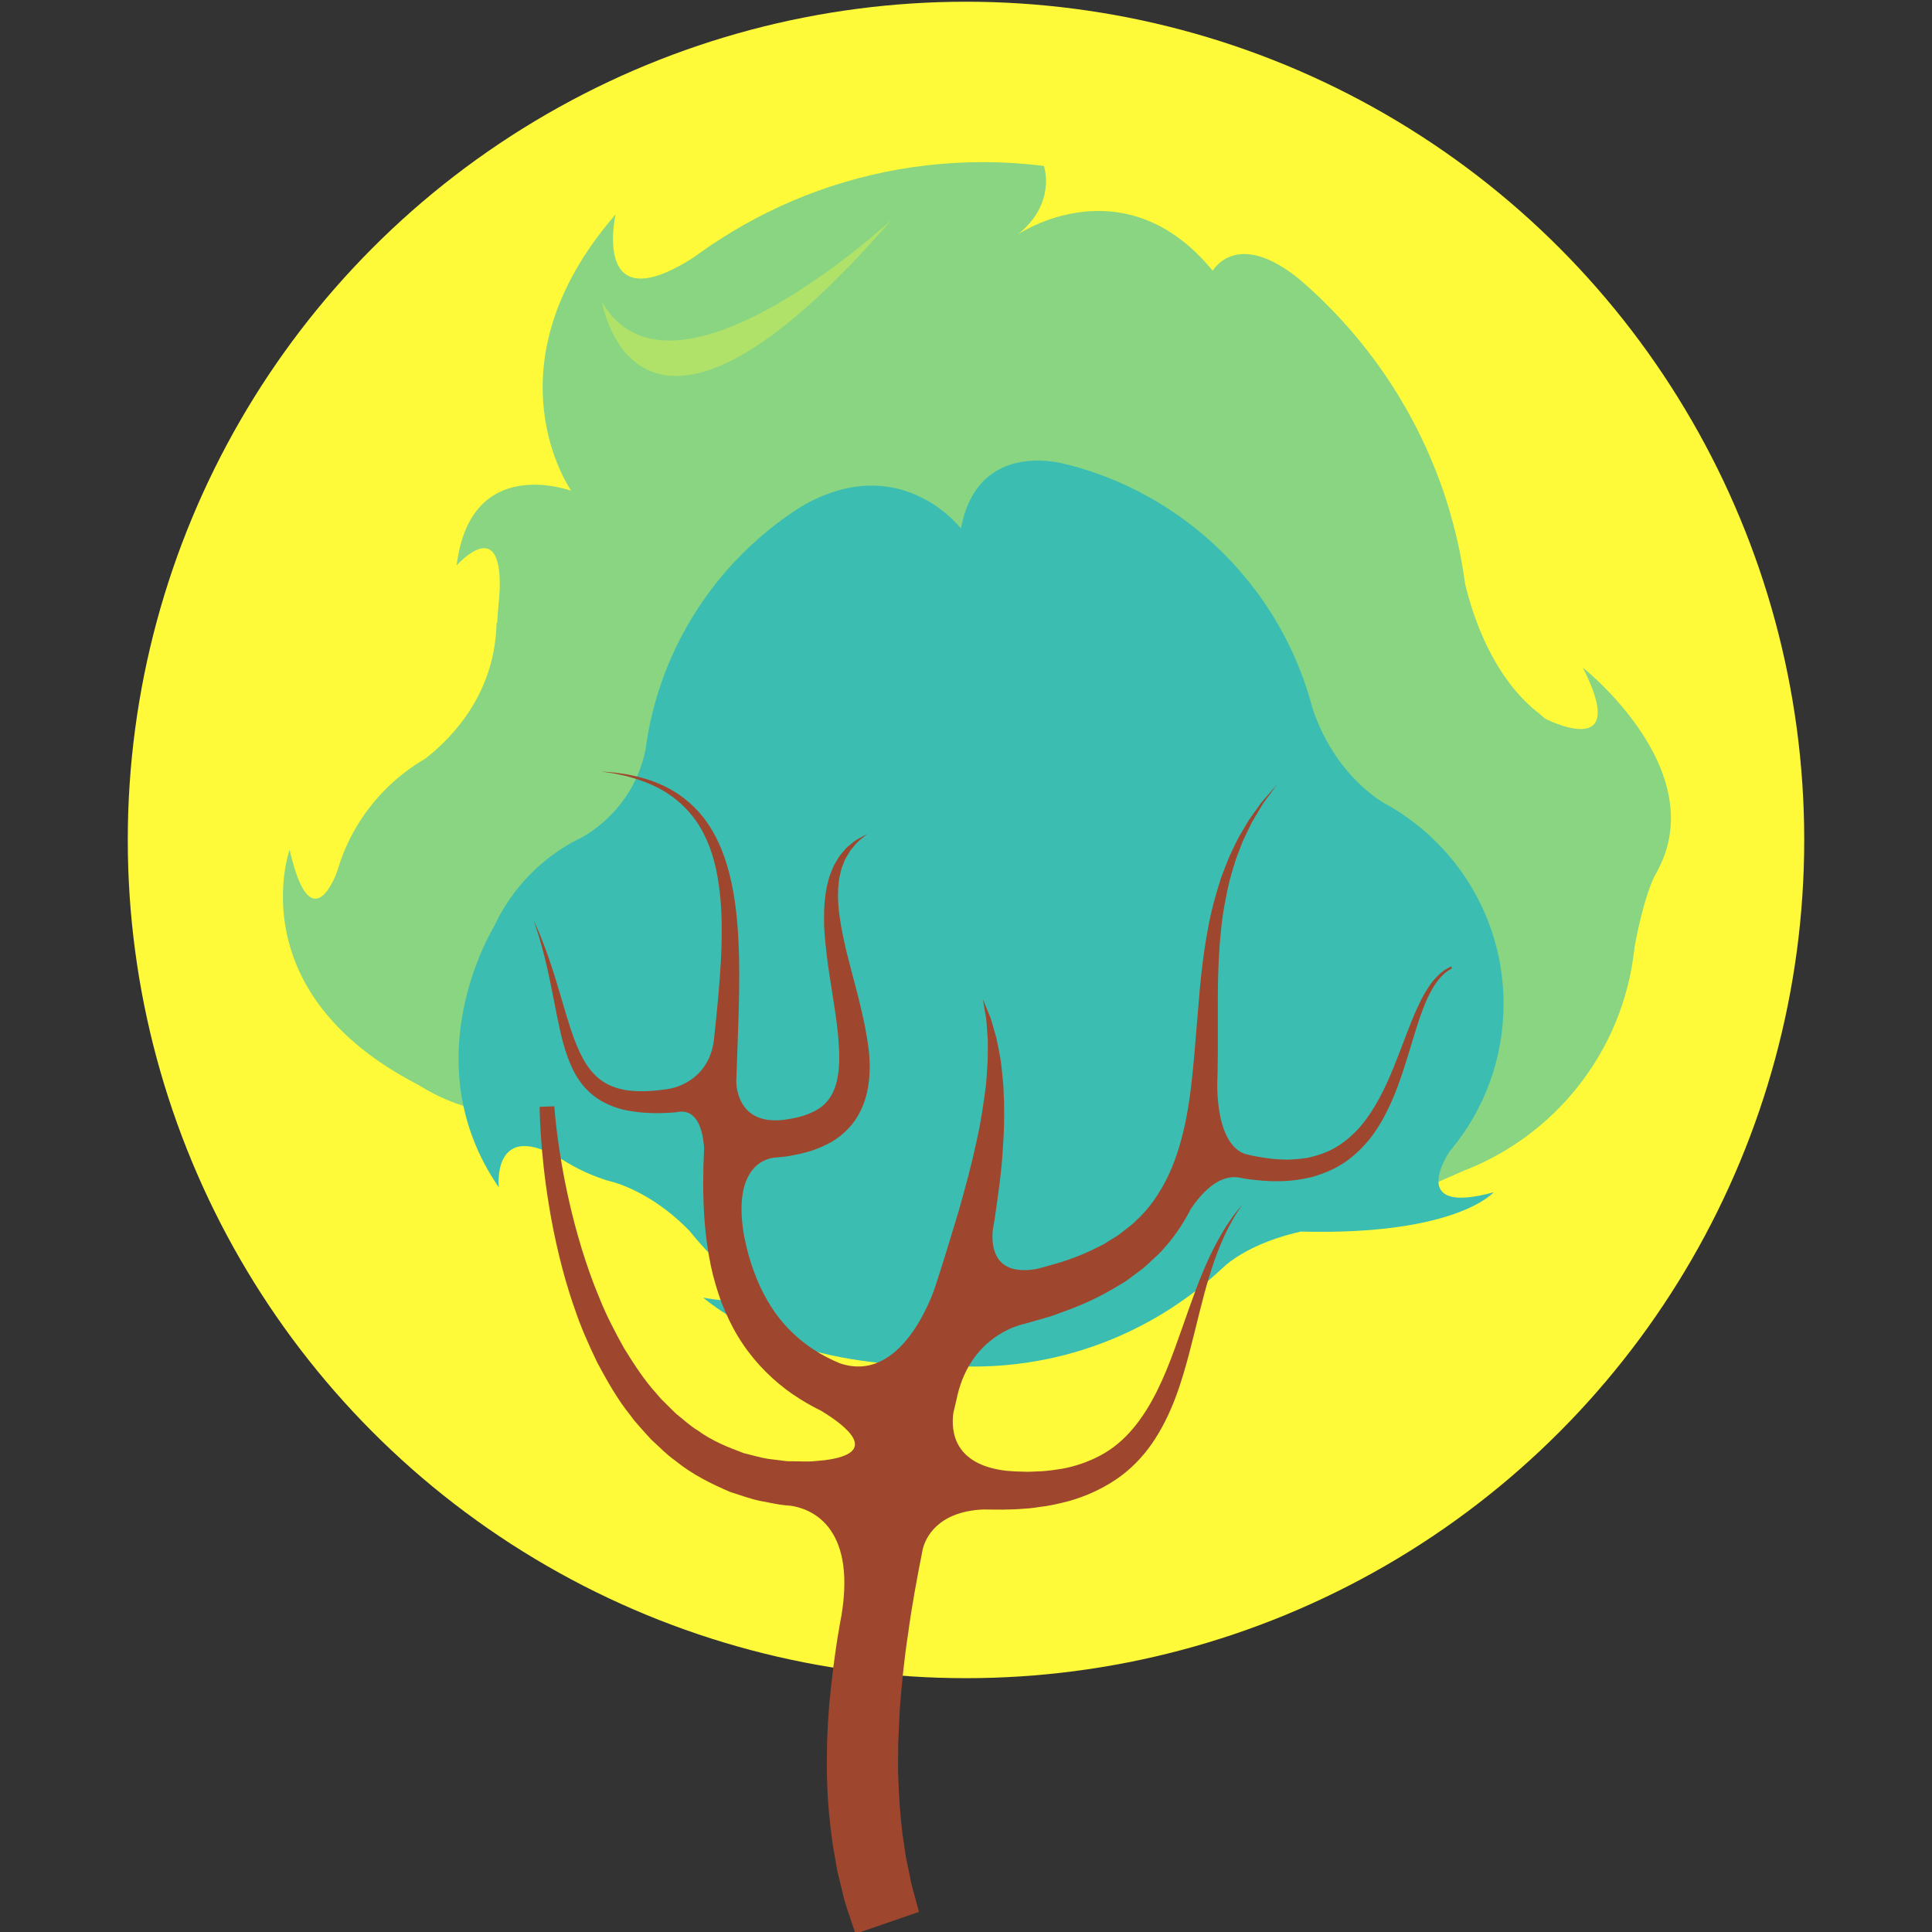 <?xml version="1.0" encoding="utf-8"?>
<!-- Generator: Adobe Illustrator 16.0.0, SVG Export Plug-In . SVG Version: 6.00 Build 0)  -->
<!DOCTYPE svg PUBLIC "-//W3C//DTD SVG 1.1//EN" "http://www.w3.org/Graphics/SVG/1.1/DTD/svg11.dtd">
<svg version="1.1" id="Layer_1" xmlns="http://www.w3.org/2000/svg" xmlns:xlink="http://www.w3.org/1999/xlink" x="0px" y="0px"
	 width="140px" height="140px" viewBox="0 0 140 140" enable-background="new 0 0 140 140" xml:space="preserve">
<rect x="0" y="0" width="140" height="140" fill="#333333" stroke="none"/>
<g>
	<circle fill="#FEFA39" cx="70" cy="60.866" r="60.741"/>
	<path fill="#3BBDB1" d="M68.52,98.91c0,0-10.635,0.763-17.567-4.877c0,0,4.904,0.957,2.688-1.111"/>
	<path fill="#89D581" d="M118.54,66.661c0-6.223-2.921-11.76-7.463-15.327c-2.888-2.531-4.269-6.371-4.912-9.035
		c-0.133-1.001-0.308-1.988-0.522-2.961c-0.005-0.04-0.007-0.065-0.007-0.065l-0.005,0.018c-1.684-7.542-5.785-14.168-11.444-19.033
		c-4.584-3.747-6.308-0.637-6.308-0.637c-6.434-7.844-14.101-2.644-14.101-2.644c2.803-2.278,1.876-4.92,1.865-4.952
		c-1.445-0.18-2.916-0.277-4.409-0.277c-11.178,0-21.139,5.203-27.598,13.318c-1.526,2.121-3.452,5.912-2.238,10.506
		c0,0-3.074-1.159-4.427,3.127c-0.505,2.091-0.829,4.252-0.942,6.471l-0.048-0.08c-0.079,5.118-3.182,8.342-5.158,9.882
		c-0.544,0.315-1.063,0.666-1.558,1.05c-0.022,0.013-0.051,0.028-0.051,0.028l0.013,0.001c-3.236,2.534-5.323,6.467-5.323,10.896
		c0,6.365,4.301,11.712,10.15,13.33l-0.015,0.01c0,0,0.07,0.012,0.188,0.035c0.25,0.066,0.498,0.139,0.754,0.191
		c1.073,0.318,2.89,1.043,4.503,2.604v-2.446c1.705-0.215,3.314-0.729,4.768-1.506v0.003c0,0,0.004-0.004,0.006-0.005
		c0.573-0.307,1.114-0.659,1.637-1.04c1.715-0.778,4.793-1.435,9.309,0.271c0.922,0.471,1.865,0.903,2.831,1.294
		c0.019,0.011,0.035,0.019,0.054,0.028l-0.007-0.01c4.065,1.637,8.502,2.547,13.153,2.547c2.284,0,4.515-0.227,6.677-0.641
		l-0.006,0.006c0,0,0.023-0.007,0.035-0.012c0.638-0.122,1.27-0.259,1.894-0.416c1.886-0.264,4.913-0.271,8.007,1.396
		c0.528,0.373,1.077,0.722,1.644,1.041c0.011,0.008,0.022,0.015,0.032,0.022l-0.001-0.004c2.821,1.587,6.073,2.497,9.541,2.497
		c0.404,0,0.805-0.016,1.203-0.041l-1.046,1.744l6.872-3.016c0.544-0.211,1.078-0.444,1.598-0.701l0.056-0.024l-0.003-0.003
		C114.14,80.911,118.54,74.301,118.54,66.661z"/>
	<path fill="#3BBDB1" d="M108.953,72.748c0-5.838-3.023-10.968-7.587-13.919l0.004,0c-0.011-0.005-0.021-0.012-0.032-0.018
		c-0.391-0.252-0.791-0.489-1.204-0.707c-3.206-2.126-4.553-5.313-5.023-6.783c-0.064-0.243-0.135-0.483-0.207-0.724
		c-0.01-0.046-0.016-0.073-0.016-0.073l-0.002,0.008c-3.033-10.195-12.471-17.633-23.651-17.633
		c-12.105,0-22.167,8.718-24.268,20.216c-0.001-0.004-0.003-0.008-0.005-0.012c-0.005,0.062-0.018,0.118-0.024,0.178
		c-0.061,0.346-0.114,0.693-0.16,1.044c-0.769,3.711-3.303,5.61-4.601,6.356c-0.25,0.121-0.5,0.241-0.74,0.375
		c-0.018,0.007-0.038,0.016-0.038,0.016l0.007,0.003c-4.077,2.296-6.835,6.659-6.835,11.671c0,5.976,3.914,11.033,9.316,12.76
		l-0.005,0.002c0,0,0.016,0.003,0.024,0.004c0.207,0.066,0.421,0.116,0.632,0.172c1.059,0.336,3.246,1.256,5.423,3.51
		c0.376,0.464,0.767,0.916,1.172,1.353c0.012,0.016,0.024,0.03,0.037,0.046l-0.002-0.01c4.827,5.191,11.713,8.443,19.361,8.443
		c6.974,0,13.313-2.705,18.038-7.117l-0.002,0.01c0,0,1.717-1.874,6.116-2.766c0.399-0.055,0.796-0.123,1.186-0.207
		c0.015-0.002,0.028-0.004,0.044-0.008c-0.002,0-0.004,0-0.006,0C103.364,87.324,108.953,80.69,108.953,72.748z"/>
	<path fill="#89D581" d="M77.403,33.678c0,0-6.533-2.072-7.768,4.626c0,0-5.841-7.687-15.083,1.092
		c-1.045-5.322,11.426-12.373,11.426-12.373L77.403,33.678z"/>
	<path fill="#89D581" d="M24.446,63.115c0,0-1.873,5.419-3.459-1.543c0,0-3.707,10.339,9.342,17.048"/>
	<path fill="#3BBDB1" d="M35.786,67.175c0,0-5.986,9.644,0.359,18.867c0,0-0.538-5.077,4.607-2.01"/>
	<path fill="#89D581" d="M111.964,52.074c0,0,6.263,3.24,2.737-3.693c0,0,11.338,8.931,3.788,16.921"/>
	<path fill="#89D581" d="M120.118,63.077c0,0-1.148,1.561-2.049,7.856c-3.78-1.342-3.78-8.51-3.78-8.51"/>
	<path fill="#3BBDB1" d="M105.036,83.443c0,0-3.203,4.715,3.201,2.952c0,0-2.686,3.142-13.964,2.849"/>
	<path fill="#89D581" d="M51.766,17.609c-9.175,6.831-7.159-2.072-7.159-2.072c-9.577,11.046-3.208,20.035-3.208,20.035
		s-7.31-2.763-8.308,5.404c0,0,3.484-3.974,3.094,2.244l9.156-4.799"/>
	<path fill="#B0E269" d="M43.637,21.912c0,0,2.468,15.335,20.976-5.993C64.612,15.919,48.748,30.637,43.637,21.912z"/>
	<path fill="#9F462F" d="M105.151,70.03c0,0-0.095,0.052-0.274,0.149c-0.187,0.087-0.425,0.275-0.7,0.537
		c-0.268,0.271-0.565,0.629-0.829,1.084c-0.282,0.447-0.534,0.982-0.796,1.568c-0.511,1.178-0.996,2.587-1.592,4.045
		c-0.595,1.451-1.324,2.968-2.358,4.192c-0.521,0.604-1.118,1.12-1.767,1.515c-0.65,0.393-1.365,0.618-2.066,0.779
		c-0.717,0.109-1.421,0.164-2.099,0.109c-0.677-0.027-1.317-0.15-1.906-0.258c-0.208-0.053-0.401-0.1-0.597-0.146
		c-1.665-0.662-1.943-3.367-1.962-4.898c0.012-0.355,0.021-0.711,0.026-1.063v-0.003v0.001c0.007-0.413,0.012-0.823,0.016-1.231
		c0.001-1.562,0.002-3.1,0.004-4.588c0.016-1.479,0.071-2.901,0.213-4.239c0.115-1.344,0.363-2.59,0.625-3.736
		c0.158-0.563,0.312-1.106,0.479-1.616c0.195-0.497,0.362-0.98,0.554-1.419c0.209-0.432,0.404-0.836,0.586-1.209
		c0.201-0.362,0.408-0.684,0.584-0.982c0.336-0.609,0.71-1.01,0.918-1.32c0.222-0.299,0.34-0.459,0.34-0.459
		s-0.131,0.149-0.377,0.429c-0.23,0.291-0.641,0.667-1.028,1.249c-0.202,0.285-0.437,0.594-0.673,0.944
		c-0.215,0.364-0.447,0.758-0.695,1.179c-0.231,0.431-0.441,0.908-0.684,1.403c-0.213,0.507-0.416,1.049-0.628,1.617
		c-0.366,1.15-0.728,2.418-0.958,3.784c-0.259,1.361-0.436,2.811-0.572,4.304c-0.124,1.488-0.252,3.023-0.382,4.583
		c-0.14,1.546-0.288,3.107-0.579,4.609c-0.289,1.503-0.703,2.95-1.312,4.239c-0.611,1.286-1.395,2.426-2.377,3.303
		c-0.215,0.246-0.503,0.421-0.748,0.629c-0.25,0.203-0.496,0.405-0.781,0.562c-0.27,0.169-0.538,0.336-0.803,0.501
		c-0.28,0.146-0.568,0.275-0.844,0.413c-1.109,0.537-2.252,0.904-3.326,1.186c-0.238,0.076-0.481,0.133-0.722,0.186
		c-3.037,0.504-3.239-1.631-3.121-2.839c0.044-0.259,0.095-0.524,0.134-0.78c0.271-1.846,0.52-3.595,0.602-5.234
		c0.122-1.631,0.103-3.145,0.029-4.473c-0.068-0.668-0.122-1.289-0.2-1.859c-0.11-0.57-0.199-1.09-0.303-1.555
		c-0.132-0.461-0.249-0.873-0.351-1.231c-0.102-0.354-0.247-0.628-0.334-0.864c-0.192-0.466-0.295-0.713-0.295-0.713
		s0.046,0.264,0.13,0.76c0.033,0.249,0.116,0.553,0.134,0.916c0.027,0.354,0.058,0.764,0.092,1.221
		c0.01,0.46-0.004,0.973-0.007,1.521c-0.023,0.553-0.075,1.15-0.121,1.783c-0.167,1.269-0.363,2.688-0.716,4.224
		c-0.33,1.534-0.771,3.188-1.267,4.927c-0.526,1.735-1.071,3.566-1.694,5.457c-0.004,0.015-0.01,0.03-0.014,0.045
		c-0.188,0.571-2.441,7.069-6.92,5.514c-0.626-0.263-1.265-0.581-1.89-0.993c-1.003-0.661-1.978-1.534-2.784-2.673
		c-0.406-0.568-0.76-1.205-1.087-1.884c-0.307-0.69-0.589-1.423-0.809-2.202c-0.134-0.467-0.243-0.951-0.345-1.441
		c-0.871-4.951,1.484-5.607,2.105-5.693c0.05-0.005,0.097-0.008,0.146-0.014c0.358-0.045,0.724-0.047,1.123-0.135
		c0.789-0.146,1.664-0.337,2.568-0.799c0.902-0.408,1.825-1.207,2.375-2.225c0.564-1.018,0.754-2.15,0.776-3.199
		c0.032-1.062-0.14-2.061-0.319-3.037c-0.381-1.947-0.924-3.773-1.35-5.487c-0.201-0.854-0.382-1.684-0.49-2.467
		c-0.124-0.785-0.16-1.527-0.117-2.205c0.036-0.335,0.053-0.666,0.136-0.96c0.036-0.149,0.061-0.301,0.104-0.44
		c0.053-0.136,0.104-0.268,0.154-0.396c0.083-0.269,0.236-0.478,0.358-0.688c0.11-0.22,0.264-0.383,0.397-0.537
		c0.249-0.33,0.52-0.515,0.69-0.66c0.174-0.143,0.267-0.219,0.267-0.219s-0.105,0.057-0.303,0.163
		c-0.196,0.111-0.508,0.245-0.83,0.533c-0.168,0.134-0.367,0.275-0.526,0.486c-0.168,0.201-0.374,0.409-0.513,0.683
		c-0.078,0.133-0.16,0.27-0.243,0.412c-0.073,0.146-0.127,0.304-0.194,0.464c-0.148,0.319-0.227,0.671-0.315,1.041
		c-0.152,0.74-0.225,1.557-0.21,2.407c-0.008,0.856,0.101,1.736,0.201,2.645c0.218,1.808,0.6,3.694,0.794,5.523
		c0.085,0.909,0.148,1.818,0.075,2.637c-0.07,0.821-0.271,1.549-0.618,2.078c-0.341,0.534-0.817,0.899-1.416,1.144
		c-0.358,0.172-0.757,0.282-1.158,0.366c-0.158,0.038-0.3,0.058-0.447,0.083c-0.082,0.014-0.165,0.029-0.245,0.039
		c-0.11,0.023-0.225,0.029-0.338,0.037c-2.981,0.23-3.2-2.25-3.21-2.818c0.098-2.963,0.255-5.924,0.208-8.757
		c-0.038-1.767-0.147-3.486-0.449-5.1c-0.296-1.608-0.779-3.123-1.534-4.362c-0.729-1.257-1.74-2.178-2.728-2.78
		c-0.994-0.608-1.965-0.907-2.76-1.098c-0.398-0.098-0.758-0.164-1.074-0.202c-0.314-0.052-0.581-0.083-0.8-0.094
		c-0.436-0.035-0.667-0.054-0.667-0.054s0.23,0.035,0.661,0.1c0.217,0.027,0.482,0.077,0.788,0.149
		c0.31,0.059,0.659,0.149,1.045,0.273c0.768,0.242,1.692,0.601,2.596,1.246c0.899,0.641,1.775,1.561,2.369,2.774
		c0.62,1.196,0.975,2.643,1.148,4.19c0.18,1.551,0.171,3.215,0.087,4.935c-0.097,1.835-0.29,3.741-0.497,5.683
		c-0.304,2.906-2.666,3.529-3.161,3.629c-0.949,0.16-2.042,0.269-3.144,0.126c-0.579-0.092-1.149-0.266-1.653-0.577
		c-0.505-0.309-0.94-0.76-1.293-1.303c-0.704-1.097-1.113-2.453-1.497-3.703c-0.375-1.26-0.715-2.452-1.05-3.457
		c-0.332-1.007-0.653-1.831-0.889-2.4c-0.247-0.565-0.389-0.888-0.389-0.888s0.11,0.334,0.304,0.918
		c0.182,0.588,0.424,1.432,0.659,2.458c0.239,1.025,0.465,2.23,0.723,3.529c0.275,1.295,0.541,2.71,1.235,4.069
		c0.351,0.673,0.851,1.317,1.488,1.794c0.635,0.482,1.37,0.78,2.079,0.959C46.586,80.73,47.905,80.688,49,80.6
		c1.45-0.33,1.91,1.123,2.024,2.568c-0.044,0.848-0.066,1.699-0.067,2.549c-0.001,0.011-0.004,0.031-0.004,0.031l0.004,0.006
		c0,2.006,0.143,4.006,0.551,5.957c0.191,0.916,0.462,1.812,0.777,2.682c0.34,0.861,0.729,1.694,1.202,2.466
		c0.936,1.548,2.161,2.825,3.423,3.787c0.371,0.283,0.743,0.532,1.115,0.766l-0.002,0.004c0,0,0.021,0.01,0.053,0.026
		c0.479,0.296,0.952,0.555,1.416,0.782c1.854,1.122,4.34,3.073,0.246,3.59c-0.251,0.023-0.492,0.045-0.752,0.07
		c-0.531,0.051-1.071-0.003-1.635,0.005c-0.284,0.012-0.562-0.03-0.844-0.069c-0.284-0.036-0.571-0.072-0.861-0.108
		c-0.577-0.089-1.144-0.271-1.736-0.407c-1.131-0.417-2.309-0.889-3.356-1.654c-0.558-0.329-1.032-0.793-1.554-1.199
		c-0.243-0.225-0.474-0.468-0.714-0.701c-0.243-0.229-0.476-0.472-0.688-0.737c-0.916-0.995-1.657-2.162-2.374-3.313
		c-0.664-1.19-1.29-2.391-1.777-3.614c-0.512-1.212-0.929-2.423-1.289-3.584c-0.352-1.163-0.652-2.277-0.885-3.318
		c-0.481-2.078-0.749-3.844-0.906-5.08c-0.157-1.242-0.201-1.939-0.201-1.939l-1.062,0.039c0,0,0.001,0.744,0.085,2.014
		c0.084,1.274,0.248,3.093,0.612,5.258c0.174,1.084,0.413,2.25,0.705,3.479c0.3,1.228,0.657,2.516,1.12,3.825
		c0.435,1.32,1.021,2.643,1.663,3.973c0.7,1.3,1.438,2.629,2.405,3.826c0.222,0.312,0.47,0.605,0.733,0.889
		c0.259,0.286,0.509,0.58,0.776,0.858c0.575,0.519,1.106,1.087,1.746,1.529c1.201,0.985,2.598,1.672,3.968,2.259
		c0.709,0.222,1.405,0.48,2.104,0.634c0.353,0.068,0.7,0.135,1.044,0.201c0.262,0.051,0.521,0.095,0.778,0.121l-0.004,0.001
		c0,0,0.006,0,0.012,0c0.079,0.008,0.159,0.021,0.238,0.024c0.073,0.004,0.146,0.01,0.221,0.016
		c1.293,0.193,4.745,1.325,3.672,7.918c-0.034,0.182-0.071,0.364-0.104,0.546c-0.01,0.054-0.018,0.108-0.027,0.162
		c-0.013,0.062-0.021,0.12-0.034,0.183c0.001,0,0.002,0,0.003,0.001c-0.337,1.906-0.556,3.786-0.732,5.58
		c-0.071,0.956-0.127,1.889-0.156,2.794c0.001,0.91-0.04,1.785,0,2.634c0.037,1.693,0.206,3.251,0.393,4.63
		c0.118,0.687,0.229,1.33,0.331,1.925c0.143,0.589,0.272,1.131,0.391,1.62c0.213,0.982,0.528,1.723,0.68,2.239
		c0.172,0.513,0.263,0.785,0.263,0.785l4.601-1.585c0,0-0.063-0.237-0.184-0.682c-0.106-0.449-0.33-1.082-0.481-1.934
		c-0.087-0.421-0.184-0.888-0.289-1.396c-0.075-0.516-0.156-1.074-0.244-1.671c-0.151-1.2-0.251-2.566-0.301-4.072
		c-0.039-0.751-0.001-1.544-0.007-2.359c0.024-0.817,0.077-1.666,0.115-2.54c0.131-1.75,0.31-3.602,0.606-5.521
		c0.256-1.921,0.623-3.909,1.023-5.929c0.017-0.08,0.034-0.161,0.051-0.241c0.182-0.69,0.995-2.667,4.38-2.819
		c0.91,0.017,1.895,0.034,2.949-0.055c0.521-0.016,1.069-0.128,1.62-0.192c0.552-0.097,1.117-0.223,1.684-0.376
		c1.136-0.323,2.28-0.83,3.326-1.53c1.05-0.697,1.955-1.63,2.657-2.651c1.409-2.059,2.105-4.357,2.661-6.446
		c0.552-2.102,0.976-4.055,1.487-5.688c0.247-0.818,0.511-1.556,0.779-2.197c0.267-0.64,0.523-1.191,0.773-1.623
		c0.232-0.445,0.451-0.772,0.602-0.996c0.146-0.225,0.227-0.346,0.227-0.346s-0.091,0.113-0.259,0.322
		c-0.171,0.209-0.423,0.516-0.698,0.94c-0.293,0.411-0.604,0.943-0.937,1.565c-0.333,0.623-0.673,1.346-1.001,2.148
		c-0.676,1.604-1.291,3.535-2.028,5.54c-0.731,1.997-1.63,4.095-2.997,5.718c-0.678,0.81-1.475,1.481-2.363,1.952
		c-0.885,0.473-1.828,0.791-2.787,0.968c-0.482,0.079-0.962,0.141-1.436,0.178c-0.482,0.006-0.939,0.063-1.404,0.03
		c-0.405-0.004-0.799-0.03-1.186-0.062c-3.789-0.439-4.031-2.836-3.844-4.203c0.075-0.32,0.15-0.64,0.226-0.96
		c0.839-4.146,3.918-5.222,4.72-5.434c0.048-0.013,0.096-0.022,0.144-0.036c0.032-0.006,0.052-0.011,0.052-0.011l-0.004-0.001
		c0.285-0.08,0.576-0.168,0.879-0.25c0.553-0.158,1.134-0.311,1.731-0.55c1.198-0.423,2.489-0.957,3.78-1.717
		c0.321-0.192,0.65-0.378,0.975-0.585c0.312-0.232,0.629-0.466,0.947-0.703c0.326-0.223,0.621-0.502,0.919-0.783
		c0.29-0.289,0.616-0.539,0.874-0.873c0.449-0.477,0.845-1.013,1.211-1.572l-0.01,0.041c0,0,0.02-0.041,0.047-0.099
		c0.254-0.392,0.488-0.794,0.699-1.213c0.736-1.106,1.955-2.483,3.41-2.316l0,0c0.253,0.044,0.511,0.087,0.783,0.136
		c0.668,0.076,1.391,0.163,2.173,0.143c0.776,0.006,1.608-0.109,2.448-0.305c0.832-0.247,1.677-0.586,2.427-1.111
		c0.744-0.525,1.395-1.18,1.932-1.897c1.061-1.454,1.697-3.09,2.203-4.607c0.502-1.523,0.886-2.952,1.308-4.14
		c0.215-0.59,0.425-1.127,0.665-1.572c0.225-0.456,0.482-0.812,0.716-1.087c0.243-0.262,0.455-0.457,0.624-0.549
		c0.163-0.104,0.25-0.16,0.25-0.16L105.151,70.03z"/>
</g>
</svg>
